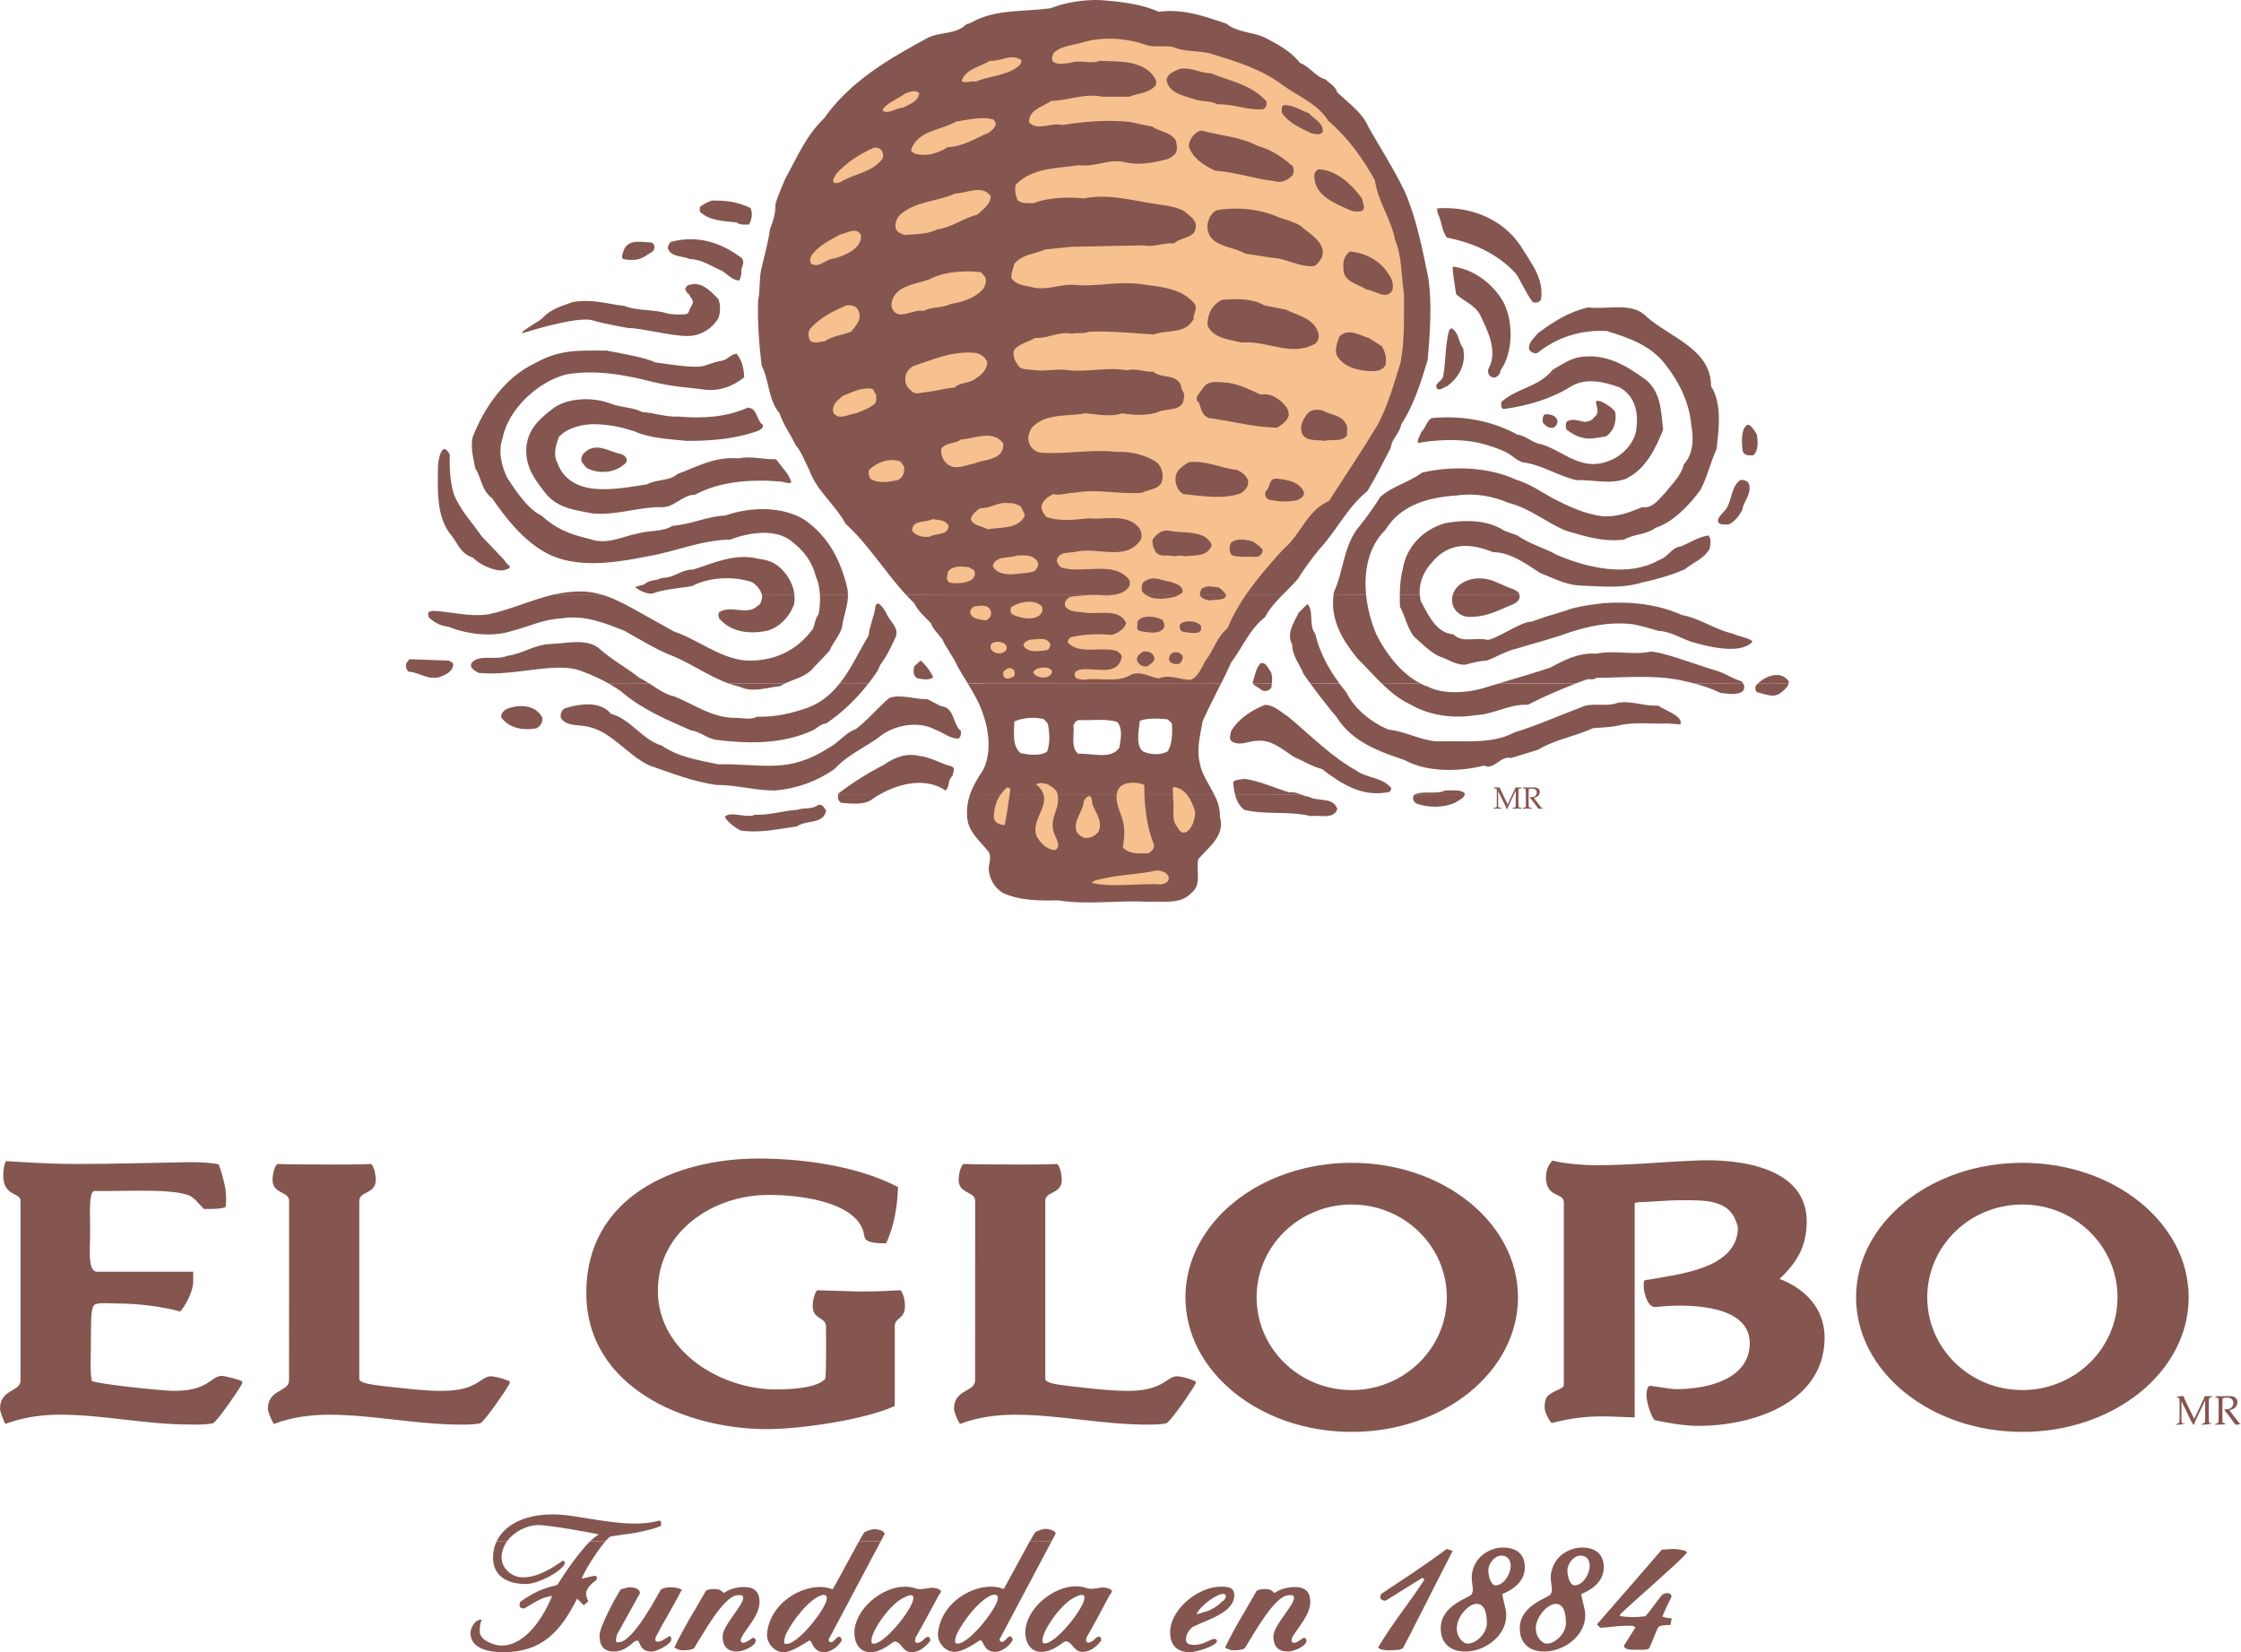 <?xml version="1.0" encoding="utf-8"?>
<!-- Generator: Adobe Illustrator 16.0.0, SVG Export Plug-In . SVG Version: 6.00 Build 0)  -->
<!DOCTYPE svg PUBLIC "-//W3C//DTD SVG 1.1//EN" "http://www.w3.org/Graphics/SVG/1.1/DTD/svg11.dtd">
<svg version="1.1" id="Layer_1" xmlns="http://www.w3.org/2000/svg" xmlns:xlink="http://www.w3.org/1999/xlink" x="0px" y="0px"
	 width="175.749px" height="129.578px" viewBox="9.848 31.366 175.749 129.578"
	 enable-background="new 9.848 31.366 175.749 129.578" xml:space="preserve">
<g>
	<path fill="#F6C08F" d="M87.715,86.033c0,0-5.816-9.428-9.847-13.298c-4.029-3.867-9.732-16.655-5.531-25.217
		c2.41-4.903,10.59-11.671,10.885-11.737c0.285-0.076,4.55-1.142,5.008-1.214c0.461-0.073,5.528-2.247,5.528-2.247l4.835,0.694
		l7.426,1.033l11.004,7.702l3.685,9.224l0.28,8.568l-1.491,4.387c0,0-7.89,10.434-7.772,10.531c0.116,0.104-5.875,8.121-5.875,8.121
		l-2.76,3.971h-6.913L87.715,86.033L87.715,86.033z"/>
	<path fill="#F6C08F" d="M89.955,91.907c0,0,12.323-0.104,12.616,0c0.283,0.097,2.068,4.147,2.068,4.147s-1.672,1.792-1.728,2.07
		c-0.06,0.271-0.177,3.279-0.177,3.279l-2.301,0.274l-8.572-0.446l-3.116-0.69l0.17-1.903l-1.72-1.38l-0.521-2.248l0.861-2.417
		L89.955,91.907L89.955,91.907z"/>
	<path fill="#84564F" d="M126.995,93.197v-0.076c0.079,0,0.158,0.004,0.238,0.004c0.072,0,0.148-0.004,0.219-0.004
		c0.062,0.156,0.128,0.295,0.188,0.413l0.443,0.912l0.398-0.839c0.11-0.225,0.184-0.388,0.219-0.485
		c0.087,0,0.158,0.004,0.218,0.004c0.049,0,0.136-0.004,0.25-0.004v0.076c-0.093,0-0.149,0.003-0.17,0.011
		c-0.021,0.007-0.031,0.014-0.041,0.028c-0.008,0.013-0.019,0.055-0.019,0.114c-0.004,0.014-0.004,0.125-0.01,0.33v0.544
		c0,0.107,0,0.215,0.006,0.316c0.004,0.073,0.015,0.115,0.021,0.129c0.01,0.013,0.021,0.023,0.041,0.038
		c0.021,0.003,0.077,0.007,0.17,0.007v0.076c-0.159-0.007-0.268-0.01-0.329-0.01c-0.06,0-0.174,0.003-0.356,0.01v-0.076
		c0.097,0,0.152-0.003,0.172-0.007c0.025-0.014,0.033-0.025,0.039-0.034c0.015-0.011,0.019-0.049,0.019-0.115
		c0-0.014,0-0.122,0.011-0.333v-0.859l-0.402,0.846c-0.065,0.138-0.122,0.235-0.149,0.322c-0.03,0.051-0.067,0.148-0.116,0.278
		h-0.05c-0.01-0.028-0.021-0.056-0.03-0.07l-0.07-0.173l-0.567-1.165v0.821c0,0.107,0.007,0.215,0.007,0.316
		c0,0.073,0.008,0.115,0.018,0.129c0.011,0.013,0.023,0.023,0.041,0.038c0.019,0.003,0.08,0.007,0.178,0.007v0.076l-0.287-0.01
		l-0.295,0.01v-0.076c0.093,0,0.146-0.003,0.166-0.007c0.027-0.014,0.034-0.025,0.042-0.034c0.015-0.011,0.017-0.049,0.024-0.115
		c0-0.014,0-0.122,0.002-0.333V93.68c0-0.101,0-0.205-0.002-0.309c0-0.077-0.012-0.122-0.012-0.122
		c-0.018-0.027-0.027-0.035-0.056-0.042C127.142,93.201,127.088,93.197,126.995,93.197L126.995,93.197z"/>
	<path fill="#84564F" d="M129.28,93.197v-0.076c0.027,0,0.076,0,0.135,0l0.229,0.007c0.047,0,0.119,0,0.205-0.003
		c0.125-0.004,0.194-0.011,0.213-0.011c0.147,0,0.264,0.014,0.328,0.048c0.073,0.018,0.123,0.066,0.16,0.125
		c0.038,0.055,0.057,0.125,0.057,0.198c0,0.058-0.016,0.127-0.057,0.194c-0.031,0.066-0.08,0.121-0.148,0.16
		c-0.065,0.041-0.153,0.08-0.264,0.101c0.021,0.027,0.064,0.09,0.139,0.187l0.298,0.389c0.079,0.107,0.129,0.166,0.149,0.18
		c0,0,0.008,0.014,0.018,0.014c0.018,0,0.042,0.003,0.076,0.003v0.076c-0.06-0.007-0.107-0.007-0.149-0.007
		c-0.052,0-0.106,0-0.17,0.007c-0.052-0.059-0.142-0.173-0.261-0.343c-0.064-0.097-0.123-0.177-0.176-0.239
		c-0.084-0.108-0.16-0.202-0.236-0.281l0.014-0.042c0.043,0,0.07,0,0.098,0c0.139,0,0.25-0.027,0.319-0.093
		c0.076-0.073,0.11-0.159,0.11-0.271c0-0.09-0.03-0.169-0.094-0.225c-0.062-0.058-0.164-0.086-0.287-0.086
		c-0.08,0-0.163,0.014-0.24,0.035c-0.003,0.045-0.003,0.083-0.01,0.118c0,0.014,0,0.128-0.008,0.346v0.517
		c0,0.107,0,0.215,0.008,0.316c0,0.073,0.007,0.115,0.014,0.129c0.014,0.013,0.027,0.023,0.046,0.038
		c0.022,0.003,0.079,0.007,0.166,0.007v0.076c-0.104-0.007-0.212-0.01-0.299-0.01c-0.076,0-0.208,0.003-0.381,0.01v-0.076
		c0.086,0,0.146-0.003,0.167-0.007c0.017-0.014,0.037-0.025,0.037-0.034c0.015-0.011,0.018-0.049,0.021-0.115
		c0-0.014,0.005-0.122,0.005-0.333V93.68c0-0.101,0-0.205-0.005-0.309c-0.004-0.077-0.007-0.122-0.015-0.132
		c-0.008-0.017-0.027-0.024-0.044-0.031C129.426,93.201,129.37,93.197,129.28,93.197L129.28,93.197z"/>
	<path fill="#84564F" d="M75.589,93.659c-0.062,0.243-0.023,0.531,0.243,0.672c0.819,0.06,1.807,0.202,2.463-0.312
		c0.176-0.136,0.371-0.249,0.571-0.368L75.589,93.659L75.589,93.659z M88.329,93.659c-0.396,0.559-0.517,1.169-0.545,1.783
		c0.06,0.516,0.513,0.606,0.863,0.635c0.153-0.794,0.271-1.603,0.388-2.424l2.644,0.007c0.339,1.058-0.992,2.122-0.539,3.28
		c0.32,0.572,0.798,1.071,1.471,1.093c0.51-0.36,0-0.947-0.107-1.359c-0.412-1.144,0.544-1.906,0.277-3.013h4.644
		c-0.086,0.565,0.191,1.207,0.364,1.707c0.303,0.77,0.274,1.607,0.11,2.443c0.486,0.562,1.238,0.485,1.957,0.485
		c0.271-0.101,0.562-0.374,0.488-0.7c-0.472-1.12-0.697-2.58-0.75-3.938l2.245,0.003c0.011,0.142,0.027,0.278-0.007,0.343
		c0.166,0.676-0.16,1.543,0.27,2.107c0.174,0.262,0.265,0.538,0.594,0.562c0.628-0.08,0.965-1.282,0.859-1.744
		c-0.156-0.427-0.336-0.909-0.647-1.273l2.153,0.003c0.277,0.534,0.481,1.1,0.457,1.765c0.432,1.432-0.812,2.33-1.686,3.308
		c-0.232,0.86,0.316,1.971-0.537,2.65c-0.859,0.967-2.262,0.635-3.499,0.706c-2.349-0.121-4.703,0.261-6.964-0.11
		c-1.555,0.039-3.077,0.012-4.359-0.596c-0.673-0.435-1.023-1.105-1.087-1.842c0-0.439,0.24-0.943,0-1.354
		c-0.606-0.779-1.432-1.445-1.643-2.389c-0.129-0.794-0.035-1.498,0.184-2.146L88.329,93.659L88.329,93.659z M106.699,93.659
		c0.118,0.475,0.329,0.909,0.731,1.217c1.615,0.41,3.555,0.08,5.178,0.49c0.729-0.09,1.824,0.281,2.119-0.538
		c-0.285-0.978-1.521-0.573-2.233-0.978c-0.229-0.025-0.44-0.104-0.654-0.184L106.699,93.659L106.699,93.659z M120.862,93.659
		c-0.027,0-0.061,0.018-0.084,0.031c-0.219,0.194-0.104,0.555,0.16,0.701c0.938,0.329,2.08,0.34,2.996-0.06
		c0.213-0.138,0.773-0.382,0.787-0.676L120.862,93.659L120.862,93.659z M100.558,99.634c-1.502,0.34-3.129,0.322-4.787,0.77
		c-0.09,0.068-0.26,0.068-0.27,0.22c1.736,0.364,3.593-0.011,5.445,0.11c0.277-0.086,0.642-0.201,0.548-0.598
		C101.372,99.771,100.883,99.623,100.558,99.634L100.558,99.634z M73.984,94.504c-0.416,0.364-1.089,0.177-1.579,0.371
		c-1.158,0.062-2.163,0.444-3.377,0.382c-0.461,0.326-1.921-0.302-2.317,0.149c-0.031,0.215,0.697,0.84,1.234,1.1
		c1.529,0.215,2.962-0.129,4.408-0.33c0.704-0.529,2.06-0.128,2.286-1.238C74.484,94.72,74.345,94.391,73.984,94.504L73.984,94.504z
		 M95.344,93.801c-0.242-0.038-0.389,0.226-0.503,0.375c-0.034,0.839-0.797,1.446-0.595,2.331c0.1,0.292,0.429,0.506,0.71,0.586
		c0.406,0,0.76-0.152,1.034-0.485c0.354-0.75-0.149-1.436-0.43-2.053C95.459,94.313,95.535,93.995,95.344,93.801L95.344,93.801z"/>
	<path fill="#84564F" d="M57.586,84.965c0.313,0.188,0.625,0.385,0.931,0.594c1.661,1.436,3.589,2.235,5.503,3.085
		c0.752,0.087,1.307,0.683,2.074,0.753c2.889,0.36,5.306,0.246,7.508-0.753c0.337-0.184,0.631-0.509,1.038-0.538
		c1.262-0.849,2.383-1.938,3.319-3.142h-2.261c-0.635,0.808-1.411,1.487-2.47,1.894c-1.324,0.461-2.538,0.756-4.043,0.721
		c-0.451,0.298-1.301,0.038-1.839,0.087c-1.73-0.066-3.083-1.058-4.577-1.668c-0.746-0.16-1.37-0.621-2.008-1.037L57.586,84.965
		L57.586,84.965z M66.979,84.965c0.294,0.108,0.595,0.198,0.904,0.267c0.985,0.482,2.14,0.042,3.163-0.055
		c0.119-0.08,0.244-0.153,0.369-0.212H66.979L66.979,84.965z M105.61,84.965c-0.493,0.995-1.006,1.973-1.45,2.979
		c-0.17,1.047-0.499,2.154-0.222,3.252c0.155,0.901,0.713,1.647,1.123,2.456l-2.153,0.007c-0.243-0.288-0.562-0.507-1.023-0.58
		c-0.093,0.094-0.062,0.351-0.044,0.576l-2.244,0.003c-0.008-0.246-0.011-0.486-0.008-0.721c-0.291-0.201-1.421-0.346-1.91,0.149
		c-0.146,0.177-0.226,0.368-0.254,0.569l-4.644,0.003c-0.018-0.059-0.039-0.122-0.055-0.184c-0.156-0.295-0.472-0.44-0.712-0.596
		c-0.283-0.052-0.457-0.198-0.926,0c0.33,0.256,0.514,0.52,0.591,0.773l-2.644,0.007c0.011-0.086,0.025-0.166,0.035-0.246
		c0.069-0.191-0.083-0.337-0.271-0.267c-0.191,0.167-0.343,0.343-0.471,0.513h-2.4c0.225-0.652,0.572-1.241,0.964-1.81
		c0.694-1.23,0.559-2.996,0.107-4.289c-0.267-0.929-0.746-1.758-1.255-2.584L105.61,84.965L105.61,84.965z M108.11,84.965
		c0.148,0.246,0.443,0.298,0.625,0.486c0.248,0.188,0.642,0.128,0.816-0.166c0.012-0.104,0.035-0.208,0.042-0.312L108.11,84.965
		L108.11,84.965z M112.608,84.965c0.656,0.909,1.35,1.79,2.07,2.652c1.231,1.963,3.36,2.695,5.334,3.364
		c1.729,0.957,4.279,0.925,6.215,0.43c0.863,0.367,1.252-0.801,2.115-0.593l2.127-0.652c1.331-0.808,2.896-1.04,4.301-1.686
		c0.668-0.066,1.373-0.066,2.021-0.215c1.166-0.301,2.535-0.111,3.812-0.16l1.026,0.069c0.269-0.665-1.353-1.147-1.737-1.473
		c-1.115,0.083-2.002-0.406-3.162-0.219c-0.881,0.364-2.103-0.076-2.931,0.375c-1.729,0.652-3.409,1.408-5.182,1.949
		c-1.759,0.96-4.027,0.634-6.156,0.704c-1.304-0.128-2.396-0.78-3.707-0.922c-1.294-0.517-2.694-1.616-3.319-2.923
		c-0.188-0.229-0.375-0.458-0.547-0.69L112.608,84.965L112.608,84.965z M118.213,84.965c0.673,0.667,1.388,1.252,2.29,1.678
		c1.471,0.839,3.312,1.106,5.121,0.804c1.423-0.062,2.546-0.874,4.037-0.804c1.222-0.634,2.49-1.172,3.783-1.678h-6.045
		c-0.412,0.122-0.821,0.25-1.237,0.375c-1.267,0.375-3.101,0.496-4.302-0.107c-0.211-0.073-0.418-0.159-0.619-0.267L118.213,84.965
		L118.213,84.965z M142.719,84.965c0.729,0.194,1.423,0.434,2.07,0.75c0.549,0.034,1.299,0.225,1.749-0.156
		c0.131-0.181,0.128-0.41,0.023-0.597L142.719,84.965L142.719,84.965z M147.707,84.965c-0.065,0.073-0.122,0.143-0.188,0.212
		c0,0.177-0.041,0.391,0.164,0.489c0.57,0.122,1.25,0.475,1.799,0.049c0.262-0.194,0.562-0.43,0.639-0.753L147.707,84.965
		L147.707,84.965z M78.867,93.659C80.4,92.788,82.47,92.317,84,93.361c0.365-0.319,0.146-0.846,0.552-1.134
		c-0.007-0.26,0.312-0.594-0.111-0.767c-0.854-0.218-1.589-0.711-2.507-0.812c-1.055-0.253-1.98,0.15-2.775,0.705
		c-1.228,0.625-2.413,1.376-3.544,2.23c-0.007,0.02-0.01,0.044-0.024,0.072L78.867,93.659L78.867,93.659z M111.84,93.659
		c-0.28-0.101-0.565-0.205-0.875-0.143c-1.183-0.361-2.274-0.888-3.534-1.072c-0.287,0.087-0.654,0.008-0.873,0.26
		c0.03,0.33,0.065,0.652,0.143,0.954L111.84,93.659L111.84,93.659z M124.724,93.659c0-0.027,0-0.052-0.007-0.074
		c-0.303-0.335-1.112-0.21-1.548-0.224c-0.662,0.339-1.622,0-2.307,0.291L124.724,93.659L124.724,93.659z M94.529,87.836
		c-0.284,0-0.417,0.198-0.5,0.43c0.098,0.756-0.242,1.741,0.389,2.222c1.038-0.079,2.562,0.493,3.212-0.481
		c0.104-0.61,0.299-1.505-0.166-2.016C96.572,87.702,95.5,87.888,94.529,87.836L94.529,87.836z M101.383,87.778
		c-0.715-0.07-1.567-0.111-2.141,0.121c-0.069,0.648-0.382,1.998,0.292,2.424c0.52,0.236,1.4,0.288,1.906-0.048
		c0.369-0.624,0.345-1.467,0.318-2.167C101.64,87.992,101.528,87.836,101.383,87.778L101.383,87.778z M91.738,87.778
		c-0.68-0.198-1.651-0.139-2.344,0.166c-0.008,0.835-0.194,1.921,0.496,2.49c0.621,0.125,1.513,0.253,2.07-0.111
		c0.254-0.631,0.208-1.543,0.055-2.216L91.738,87.778L91.738,87.778z M49.579,86.97c-0.226,0.131-0.461,0.364-0.426,0.648
		c0.592,0.854,1.713,1.068,2.777,0.864c0.295-0.166,0.52-0.478,0.434-0.864C51.819,86.588,50.484,86.609,49.579,86.97L49.579,86.97z
		 M109.063,86.644c-1.006,0.399-2.057,1.044-2.666,2.06c-0.041,0.271-0.211,0.59,0.049,0.808c0.638,0.396,1.353-0.038,2.021-0.052
		c1.146-0.076,1.942,0.676,2.826,1.252c0.761,0.326,1.447,0.773,2.237,0.971c1.521,1.162,3.148,2.244,5.289,1.793
		c0.098-0.073,0.098-0.181,0.156-0.278c-0.699-0.898-1.918-0.78-2.775-1.407c-1.928-1.075-3.585-2.767-5.342-4.23
		C110.288,87.212,109.782,86.661,109.063,86.644L109.063,86.644z M82.589,86.2c-1.021,0.028-2.057-0.412-2.99-0.104
		c-0.9,0.763-1.692,1.741-2.622,2.445c-0.846,0.299-1.332,1.054-2.115,1.467c-3.202,2.053-5.058,1.262-8.719,1.293
		c-1.534-0.319-3.111-0.572-4.405-1.463c-1.529-0.455-2.438-2.088-3.984-2.494c-0.833-1.047-2.528-0.77-3.596-0.426
		c-0.268,0.125-0.381,0.426-0.327,0.75c0.385,0.617,1.176,0.534,1.814,0.638c2.06,0.239,3.329,2.271,5.161,3.107
		c1.717,0.585,3.392,1.259,5.227,1.515c1.606-0.006,3.024,0.448,4.626,0.434c1.724-0.164,3.253-0.718,4.634-1.679
		c1.12-1.23,2.539-1.723,3.755-2.708c1.106-0.766,2.906-1.078,4.141-0.384c0.618,0.208,1.11,0.687,1.796,0.704
		c0.236-0.129,0.236-0.364,0.226-0.59c-0.698-0.589-0.479-1.875-1.585-1.959L82.589,86.2L82.589,86.2z"/>
	<path fill="#84564F" d="M53.311,77.986c-1.767,0.402-3.372,1.184-5.147,1.557c-1.495,0.235-3.034-0.229-4.394-0.271l-0.302,0.087
		c0,0-0.069,0.127-0.034,0.297c0.031,0.171,0.264,0.316,0.264,0.316c0.391,0.322,0.815,0.489,1.311,0.548
		c1.47,0.585,3.416,0.843,5.008,0.326c1.269-0.326,2.434-0.905,3.814-0.978c1.87-0.301,3.461,0.364,5.012,0.978
		c1.131,0.645,2.254,1.328,3.437,1.842c1.637,0.6,3.065,1.689,4.7,2.278h4.436c0.77-0.375,1.633-0.502,2.243-1.248l1.246-1.307
		c0.253-0.659,0.812-1.2,0.988-1.89c0.099-0.857,0.473-1.654,0.457-2.537l-2.201,0.002c0.031,0.522-0.014,1.065-0.104,1.557
		c-0.262,0.326-0.291,0.759-0.44,1.133c-1.289,1.772-3.163,2.619-5.354,2.483c-2.018-0.204-3.69-1.65-5.539-2.261
		c-1.079-0.597-2.133-1.186-3.214-1.796c-0.807-0.441-1.622-0.864-2.507-1.116H53.311L53.311,77.986z M69.59,77.986
		c0.014,0.048,0.025,0.098,0.034,0.149c-0.042,0.287-0.086,0.627-0.375,0.762c-0.87,0.791-2.049-0.131-2.999,0.485
		c-0.091,0.136-0.07,0.34,0,0.486c0.925,1.089,2.354,1.241,3.704,0.978c0.985-0.214,1.876-1.179,2.174-2.118
		c0.039-0.261,0.042-0.508,0.017-0.743L69.59,77.986L69.59,77.986z M97.349,77.986c-0.244,0.049-0.505,0.067-0.756,0.089
		c-0.877-0.117-1.918-0.01-2.834,0.104c-0.229,0.145-0.489,0.392-0.377,0.717c0.367,0.555,1.092,0.416,1.678,0.534
		c1.106,0.111,2.591-0.35,3.108,0.812c-0.16,0.499-0.692,0.791-1.146,0.919c-1.041-0.107-2.183-0.052-3.16,0.17
		c-0.173,0.073-0.295,0.243-0.267,0.437c0.909,0.957,2.601,0.294,3.815,0.642c0.156,0.138,0.518,0.288,0.378,0.61
		c-0.378,1.415-2.153,0.662-3.26,0.86c-0.215,0.076-0.468,0.184-0.392,0.482c0.059,0.287,0.424,0.26,0.652,0.326
		c1.308-0.225,2.711,0.288,3.815-0.437c0.787-0.239,1.436,0.212,2.119,0.326c0.877-0.364,1.627,0.111,2.51,0.111
		c0.648-0.285,0.857-1.033,1.203-1.571c0.625-0.811,0.83-1.771,1.683-2.486c0.376-0.926,0.878-1.801,1.458-2.644l2.888-0.001
		c-0.549,0.558-1.073,1.126-1.399,1.771c-1.226,0.964-1.782,2.39-2.668,3.579c-0.246,0.552-0.506,1.1-0.787,1.64l-19.864-0.01
		c-0.275-0.444-0.559-0.895-0.812-1.353c-0.32-0.734-0.861-1.39-1.197-2.122c-0.294-0.406-0.725-0.77-0.881-1.248
		c-0.478-0.496-1.04-0.975-1.304-1.561c-0.234-0.226-0.458-0.458-0.676-0.693L97.349,77.986L97.349,77.986z M99.661,77.986
		c0.656,0.491,1.663,0.366,2.426,0.149c0.078-0.048,0.189-0.092,0.288-0.149H99.661L99.661,77.986z M103.95,77.986
		c0.003,0.046,0.018,0.099,0.051,0.149c0.197,0.218,0.475,0.287,0.752,0.322c0.402-0.104,1.211,0.044,1.249-0.44
		c-0.006-0.012-0.013-0.022-0.021-0.034L103.95,77.986L103.95,77.986z M114.433,77.986c-0.281,1.993,0.727,3.618,1.877,5.034
		c0.685,0.667,1.279,1.342,1.903,1.956l3.028-0.01c-1.526-0.78-2.736-2.396-3.458-3.856c-0.396-0.924-0.694-2.013-0.802-3.122
		L114.433,77.986L114.433,77.986z M119.628,77.986c-0.005,0.324,0.001,0.648,0.012,0.959c0.416,0.767,0.555,1.623,1.078,2.327
		c0.665,0.583,1.27,1.229,2.018,1.575c0.678,0.208,1.238,0.679,2.016,0.651c0.562-0.146,1.094-0.294,1.693-0.322
		c0.793-0.285,1.47-0.743,2.289-0.926c1.554-0.481,2.809-0.776,4.145-1.269c1.602-0.527,3.189-0.86,4.977-0.663
		c0.504,0.069,1.576,0.382,2.057,0.527c0.972,0.046,1.73,0.573,2.596,0.861c1.115,0.326,3.801,1.058,4.77-0.004
		c-0.043-0.263-1.336-0.493-1.555-0.648c-1.4-0.309-2.561-1.2-3.972-1.453c-1.854-0.835-3.957-1.082-6.147-0.932
		c-0.203,0.048-1.942,0.173-2.99,0.596c-1.775,0.562-0.795,0.198-2.652,0.856c-0.75-0.056-2.762,1.387-3.461,1.429
		c-0.859-0.235-2.014,0.281-2.672-0.44c-1.376-0.076-2-1.605-2.561-2.601c-0.041-0.173-0.067-0.346-0.078-0.518L119.628,77.986
		L119.628,77.986z M129.008,77.986c0.013,0.045,0.019,0.091,0.019,0.142c0,0.485-0.516,0.624-0.955,0.815
		c-1.106,0.474-1.776,0.804-2.99,0.804c-0.734,0-1.359-0.586-1.359-1.325c0-0.155,0.023-0.301,0.066-0.438L129.008,77.986
		L129.008,77.986z M60.76,84.965c-0.257-0.159-0.507-0.312-0.767-0.437c-0.999-0.798-2.094-1.367-3.059-2.223
		c-1.006-0.96-2.747-0.451-4.034-0.426c-1.183,0.076-2.108,0.78-3.257,0.915c-0.739,0.351-1.779-0.027-2.518,0.323
		c-0.184,0.094-0.396,0.285-0.326,0.538c0.128,0.253,0.392,0.393,0.6,0.485c2.795,0.295,6.253-0.981,8.171-0.092
		c0.693,0.252,1.363,0.554,2.014,0.928L60.76,84.965L60.76,84.965z M77.958,84.965c0.25-0.316,0.489-0.645,0.711-0.981l0.221-0.486
		c0.482-0.641,0.823-1.345,1.146-2.059c0.447-0.826-0.489-1.367-0.708-2.057c-0.171-0.218-0.622-1.051-0.816-0.485
		c-0.103,0.815-0.461,1.512-0.548,2.327c-0.735,1.194-1.353,2.598-2.268,3.752L77.958,84.965L77.958,84.965z M109.595,84.965
		c0.039-0.312,0.031-0.662-0.09-0.918c-0.215-0.25-0.359-0.795-0.814-0.652c-0.36,0.395-0.431,0.999-0.609,1.508
		c0.006,0.03,0.025,0.048,0.029,0.072L109.595,84.965L109.595,84.965z M114.888,84.965c-0.885-1.189-1.562-2.479-1.9-3.911
		c-0.529-0.631-0.068-1.695-0.598-2.327l-0.707,0.704c-0.347,0.764-0.978,1.602-0.494,2.493c0,0.888,0.582,1.515,0.873,2.278
		c0.178,0.26,0.356,0.513,0.549,0.763H114.888L114.888,84.965z M133.444,84.965c0.24-0.09,0.482-0.184,0.732-0.277
		c0.254-0.135,0.654,0.059,0.863-0.159c2.215-0.018,4.675-0.257,6.755,0.218c0.312,0.07,0.622,0.139,0.923,0.219h3.844
		c-0.037-0.062-0.076-0.117-0.136-0.17c-0.714-0.198-1.336-0.672-2.069-0.86c-1.687-0.503-4.051-1.438-5.062-1.463
		c-1.388,0.295-2.86-0.142-4.255,0.159c-1.384-0.093-2.486,0.486-3.594,1.086c-1.334,0.447-2.694,0.839-4.047,1.245L133.444,84.965
		L133.444,84.965z M150.12,84.965c0.004-0.055,0.011-0.108,0.004-0.17c-0.602-0.86-1.759-0.458-2.417,0.177L150.12,84.965
		L150.12,84.965z M88.887,83.784c-0.139,0.089-0.465,0.229-0.35,0.488c-0.003,0.25,0.25,0.389,0.499,0.281
		c0.24-0.06,0.518-0.157,0.334-0.631C89.244,83.811,89.084,83.717,88.887,83.784L88.887,83.784z M92.15,83.784
		c-0.451-0.132-1.092-0.077-1.28,0.319c0.188,0.339,0.618,0.443,1.023,0.384c0.243-0.08,0.472-0.218,0.455-0.513L92.15,83.784
		L92.15,83.784z M82.048,83.176l-0.496,0.437c-0.076,0.323-0.136,0.781,0.274,0.964c0.371,0.046,0.905,0.181,1.204-0.103
		C82.807,83.984,82.454,83.526,82.048,83.176L82.048,83.176z M41.958,83.065l-0.218,0.271c-0.111,0.236-0.052,0.544,0.163,0.712
		c0.847,0.038,1.444,0.662,2.4,0.426c0.43-0.153,1.054-0.42,1.086-0.975c0.014-0.204-0.208-0.215-0.326-0.322L41.958,83.065
		L41.958,83.065z M101.929,82.521c-0.27,0.07-0.466,0.337-0.375,0.656c0.127,0.256,0.457,0.288,0.752,0.263
		c0.184-0.131,0.344-0.36,0.28-0.645C102.419,82.58,102.196,82.483,101.929,82.521L101.929,82.521z M99.481,82.472
		c-0.239,0.177-0.575,0.385-0.438,0.75c0.145,0.315,0.458,0.46,0.812,0.391c0.189-0.194,0.668-0.368,0.488-0.766
		C100.196,82.5,99.851,82.434,99.481,82.472L99.481,82.472z M87.624,81.834c-0.111,0.136-0.121,0.264-0.062,0.44
		c0.167,0.26,0.475,0.385,0.828,0.316c0.268-0.08,0.486-0.236,0.389-0.572C88.571,81.678,87.985,81.595,87.624,81.834L87.624,81.834
		z M90.617,81.539c-0.184,0.077-0.507,0.171-0.507,0.451c0.33,0.608,1.2,0.444,1.801,0.375c0.208-0.045,0.294-0.271,0.318-0.444
		C92.014,81.29,91.217,81.501,90.617,81.539L90.617,81.539z M102.419,80.301c-0.113,0.202-0.052,0.514,0.167,0.597
		c0.347,0.08,0.968,0.174,1.297,0.048c0.201-0.101,0.156-0.315,0.156-0.499C103.713,80.034,102.776,79.986,102.419,80.301
		L102.419,80.301z M99.045,80.139c0.049,0.232-0.139,0.569,0.153,0.707c0.582,0.09,1.525,0.336,1.91-0.214
		c0.127-0.223,0.014-0.468-0.104-0.659C100.487,79.712,99.412,79.518,99.045,80.139L99.045,80.139z M86.206,78.943
		c-0.132,0.1-0.337,0.312-0.25,0.568c0.222,0.447,0.77,0.43,1.217,0.517c0.246-0.131,0.479-0.374,0.384-0.714
		C87.372,78.703,86.656,78.873,86.206,78.943L86.206,78.943z M89.165,78.966c-0.104,0.159-0.104,0.447,0.062,0.576
		c0.61,0.302,1.571,0.527,2.186,0.059c0.152-0.188,0.267-0.455,0.128-0.7C90.96,78.335,89.788,78.561,89.165,78.966L89.165,78.966z"
		/>
	<path fill="#84564F" d="M56.987,77.986c-0.465-0.132-0.951-0.217-1.464-0.233c-0.777-0.016-1.508,0.081-2.212,0.238L56.987,77.986
		L56.987,77.986z M72.146,77.986c-0.062-0.567-0.294-1.066-0.61-1.536c-0.707-0.899-1.227-1.135-2.285-1.276
		c-1.796-0.44-3.517,0.384-5.012,0.853c-1.064,0.018-1.432,0.663-2.5,0.663c-0.447,0.257-0.801,0.101-1.301,0.448
		c0.014,0.118-0.839,0.205-0.749,0.295c0.306,0.256,0.896,0.55,1.339,0.481c0.96-0.364,2.07-0.389,3.101-0.589
		c1.307-0.687,3.187-0.788,4.633-0.326c0.389,0.202,0.709,0.569,0.83,0.988L72.146,77.986L72.146,77.986z M76.348,77.986
		c-0.004-0.201-0.028-0.405-0.078-0.614c-0.493-1.974-1.37-3.842-3.264-5.198c-1.766-1.137-4.317-1.068-6.267-0.377
		c-1.457,0.059-2.702,0.708-4.145,0.808c-0.78,0.492-1.827,0.339-2.711,0.6c-1.225,0.225-2.442,0.926-3.764,0.437
		c-1.668-0.385-2.677-0.815-3.797-1.833c-1.069-0.497-2.015-1.942-2.678-2.938c-0.455-0.911-0.753-2.101-0.381-3.142
		c0.482-2.389,2.869-4.438,4.953-4.99c2.355-0.423,4.766,0.052,6.919,0.603c1.692,0.396,2.677,0.396,4.033,0.593
		c1.189,0.104,2.178-0.288,3.045-0.978c-0.035-0.697-0.164-1.328-0.597-1.844c-0.45,0.013-0.71,0.474-1.151,0.543
		c-1.88,0.344-0.707,0.794-5.243,0.132c-0.667-0.357-2.491-0.676-3.792-0.923c-2.226-0.013-3.71-0.09-5.562,0.954
		c-2.411,1.106-4.069,3.526-4.957,5.85c-0.18,0.842,0.073,1.654,0.215,2.438c0.492,0.762,0.479,1.719,1.312,2.33
		c1.376,2.004,3.208,4.24,5.614,4.827c2.127,0.551,4.53,0.145,6.583-0.267c2.202-0.361,4.165-1.28,6.496-1.312
		c1.359-0.54,3.596-0.925,4.838,0.173c0.954,0.712,1.599,1.647,1.855,2.701c0.193,0.419,0.292,0.912,0.322,1.421L76.348,77.986
		L76.348,77.986z M80.876,77.986c-1.683-1.826-2.893-3.883-4.717-5.545c-0.78-1.459-2.286-2.615-2.824-4.168
		c-0.357-0.683-0.589-1.4-1.092-2.01c-0.398-0.833-0.971-1.605-1.259-2.484c-0.905-1.057-0.791-2.555-1.408-3.745
		c-0.184-1.592-0.339-3.34-0.273-5.091c0.19-0.953,0.048-1.855,0.322-2.777c0.208-0.922,0.479-1.837,0.606-2.809
		c0.233-0.624,0.448-1.238,0.427-1.948c0.181-0.705,0.506-1.345,0.763-2.008c0.917-1.637,1.599-3.359,3.063-4.765
		c2.063-2.93,5.18-4.712,8.105-6.292c0.957-0.507,2.237-0.24,3.044-1.085c0.372-0.046,0.66-0.306,0.996-0.423
		c1.688-0.721,3.725-0.565,5.604-0.822c1.187-0.461,2.549-0.677,3.864-0.645c1.609,0.125,3.218,0.295,4.626,0.919
		c1.94-0.256,3.62,0.371,5.285,0.925c0.862,0.698,2.024,0.659,2.998,1.076c0.982,0.533,2.029,1.03,2.786,2.011
		c0.745,0.257,1.241,1.099,2.013,1.296c0.332,0.327,0.801,0.556,0.922,1.031c0.901,0.829,2.004,1.616,2.448,2.712
		c0.947,1.674,2,3.304,2.837,5.042c0.926,2.128,1.369,4.456,1.848,6.772c0.31,2.087,0.127,4.355-0.045,6.446
		c-0.543,1.755-1.058,3.496-2.073,5.039c-0.104,0.687-0.759,1.151-0.824,1.844c-0.604,1.134-1.155,2.306-1.849,3.416
		c-1.612,1.314-2.391,3.089-3.76,4.553c-0.615,0.752-1.177,1.526-1.688,2.331c-0.354,0.412-0.763,0.807-1.156,1.207h-2.888
		c0.85-1.229,1.865-2.391,2.902-3.538c1.388-1.137,1.849-3.037,3.592-3.793c1.273-1.986,2.609-3.959,3.812-5.961
		c0.829-1.54,1.272-3.221,1.801-4.875c0.336-1.706,0.258-3.582,0.271-5.42c-0.229-1.415-0.147-2.944-0.704-4.23
		c-0.302-1.651-1.35-2.989-1.574-4.664c-0.923-1.664-2.104-3.343-3.648-4.653c-0.904-1.425-2.396-1.928-3.596-2.822
		c-1.623-1.218-3.502-1.807-5.396-2.383c-0.985-0.372-2.212-0.149-3.163-0.596c-0.677-0.139-1.483,0.048-2.122-0.156
		c-1.415-0.51-3.222-0.677-4.734-0.278c-0.839,0.288-1.813,0.257-2.511,0.87c-0.117,0.188-0.225,0.437-0.111,0.646
		c0.277,0.381,0.943,0.194,1.366,0.166c0.746-0.298,1.593,0.139,2.338-0.166c1.436,0.069,2.925-0.045,3.978,0.918
		c0.246,0.305,0.593,0.617,0.382,1.034c-0.556,0.614-1.374,0.579-2.069,0.867h-2.064c-1.45-0.299-2.667,0.298-4.04,0.326
		c-0.621,0.448-1.779,0.676-1.738,1.682c0.735,0.718,1.669-0.021,2.619,0.208c1.599-0.254,3.302-0.41,5.005-0.268
		c0.691,0.07,1.335,0.292,2.02,0.378c0.588,0.444,1.414,0.399,1.854,1.089c0.087,0.264,0.156,0.635,0.046,0.919
		c-0.126,0.264-0.405,0.416-0.646,0.544c-1.036,0.267-2.209,0.524-3.322,0.267c-1.321-0.333-2.331,0.395-3.659,0.222
		c-1.749,0.256-3.649,0.194-4.957,1.515c-0.118,0.396-0.004,0.833,0.115,1.187c0.271,0.347,0.808,0.26,1.251,0.281
		c1.184-0.447,2.622-0.506,3.971-0.378c2.096-0.413,3.993,0.235,5.941,0.486c0.681,0.092,1.377,0.194,1.966,0.541
		c0.289,0.267,0.871,0.61,0.871,1.088c0.06,1.054-1.142,0.874-1.69,1.405c-0.848-0.056-1.582,0.326-2.395,0.163l-5.671,0.111
		L91.8,50.935c-0.804,0.375-1.771,0.34-2.406,1.13c-0.066,0.378-0.302,0.759-0.215,1.134c0.371,0.506,0.925,0.548,1.474,0.655
		c1.147,0.36,2.182-0.184,3.322-0.156c1.845,0.191,3.417-0.288,5.224-0.062c1.584,0.218,3.28,0.288,4.358,1.574
		c0.215,0.437-0.146,0.764-0.104,1.19c-0.656,1.206-2.07,0.797-3.106,1.196c-1.631-0.09-3.341-0.288-5.117-0.215
		c-0.44,0.215-0.846,0.024-1.314,0.159c-1.034-0.215-1.849,0.386-2.886,0.33c-0.541,0.312-1.203,0.437-1.636,0.916
		c-0.194,0.517,0.106,0.981,0.382,1.356c0.354,0.267,0.849,0.18,1.254,0.267c0.93,0.087,1.853-0.159,2.667,0
		c1.575,0.139,3.048-0.277,4.531,0c0.711-0.19,1.346,0.153,2.07,0.108c0.637,0.597,1.82,0.083,2.182,1.141
		c0,0.322,0.34,0.555,0.219,0.87c-0.049,1.211-1.426,0.794-2.133,1.193c-0.86,0.256-1.814,0.205-2.728,0.059
		c-0.892,0.316-1.956,0.076-2.882,0c-1.446,0.274-3.118-0.034-4.193,1.134c-0.219,0.357-0.398,0.874-0.163,1.297
		c0.135,0.35,0.507,0.606,0.871,0.659c2.026,0.142,3.951-0.291,5.881-0.066c1.213-0.044,2.278,0.219,3.213,0.812
		c0.381,0.36,0.517,0.884,0.439,1.362c-0.145,0.805-1.033,0.729-1.585,1.031c-1.748,0.156-3.521-0.333-5.283,0
		c-0.582-0.011-1.116,0.253-1.683,0.106c-0.401,0.198-0.904,0.524-0.925,1.027c0.011,0.294,0.184,0.527,0.378,0.766
		c0.957,0.364,2.247,0.229,3.263,0.108c1.332,0.128,2.955-0.386,3.923,0.648c0.258,0.274,0.352,0.679,0.223,1.022
		c-1.121,1.696-3.182,0.615-4.959,0.922c-0.569,0.181-1.453-0.065-1.63,0.704c0.027,0.219,0.146,0.392,0.322,0.545
		c1.7,0.582,4.18-0.607,5.395,1.03c-0.021,0.159,0.045,0.361-0.055,0.485c-0.252,0.381-0.628,0.538-1.039,0.616L80.876,77.986
		L80.876,77.986z M102.375,77.986c0.146-0.083,0.265-0.196,0.211-0.396c-0.177-0.389-0.61-0.454-0.927-0.593
		c-0.725-0.087-1.312-0.496-1.952-0.087c-0.392,0.139-0.336,0.551-0.287,0.843c0.073,0.089,0.154,0.165,0.241,0.23L102.375,77.986
		L102.375,77.986z M105.981,77.986c-0.115-0.188-0.395-0.455-0.565-0.555c-0.489-0.032-0.979-0.215-1.367,0.159
		c-0.034,0.117-0.104,0.255-0.099,0.389L105.981,77.986L105.981,77.986z M116.981,77.986c-0.176-1.84,0.18-3.741,1.506-5.049
		c1.228-2.012,3.43-2.566,5.611-2.715c1.452-0.208,2.86,0.069,4.084,0.594c1.621,0.395,2.938,1.535,4.469,2.17
		c1.441,0.413,2.867,0.912,4.57,0.7c0.764-0.443,1.728-0.374,2.455-0.918c1.4-0.458,2.641-1.766,3.534-2.986
		c0.537-1.016,0.772-2.146,1.259-3.193c0.178-1.571,0.443-3.582-0.434-4.931c0.018-2.898-3.208-3.835-5.02-5.419
		c-1.141-1.235-3.041-0.576-4.623-0.76c-1.467,0.327-2.707,1.107-3.926,2.012c-0.294,0.385-0.759,0.711-0.703,1.249
		c0.106,0.232,0.366,0.388,0.647,0.312c1.544-1.231,3.423-1.838,5.452-1.724c1.74,0.544,3.562,1.134,4.736,2.816
		c1.047,1.376,1.752,2.902,1.901,4.664c0.188,1.012,0.128,2.191-0.599,2.978c-0.187,0.829-0.858,1.478-1.414,2.171
		c-0.514,0.534-1.022,1.312-1.852,1.187c-0.986,0.401-1.98,0.801-3.164,0.704c-1.404-0.194-2.636-0.78-3.855-1.408
		c-0.95-0.541-1.855-1.155-2.889-1.46c-2.108-0.992-5.004-1.103-7.351-0.548c-1.04,0.774-2.28,1.03-3.28,1.901
		c-0.461,0.753-0.998,1.505-1.57,2.223c-1.321,1.491-1.279,3.55-2.07,5.253c-0.012,0.062-0.021,0.124-0.029,0.184L116.981,77.986
		L116.981,77.986z M121.187,77.986c-0.064-0.949,0.332-1.861,1.01-2.566c1.324-1.57,3.052-1.439,4.736-0.75
		c1.362,0,2.611,0.926,3.684,1.626c1.029,0.399,1.845,0.867,2.982,0.985c1.861,0.069,3.422,0.267,5.043-0.236
		c1.149-0.239,2.26-0.569,3.325-1.02c0.651-0.548,1.554-0.842,1.964-1.637c0.034-0.305,0.166-0.78-0.111-1.03
		c-0.795,0.129-1.463,0.586-2.178,0.87c-0.666,0.056-1.026,0.857-1.635,1.034c-2.455,1.425-5.681,0.631-8.062-0.375
		c-1.01-0.572-2.141-0.846-3.102-1.529l-1.035-0.375c-1.26-0.842-3.029-0.874-4.613-0.589c-1.748,0.492-3.072,1.869-3.34,3.63
		c-0.164,0.603-0.217,1.286-0.227,1.956L121.187,77.986L121.187,77.986z M123.787,77.986c0.249-0.796,1.167-1.26,2.069-1.26
		c0.965,0,1.468,0.396,2.361,0.735c0.327,0.122,0.7,0.229,0.789,0.526L123.787,77.986L123.787,77.986z M85.869,75.863
		c-0.571-0.097-1.335-0.152-1.674,0.347c-0.032,0.32-0.23,0.614,0.118,0.843c0.55,0.121,1.192,0.052,1.681-0.177
		c0.197-0.143,0.371-0.361,0.295-0.667C86.24,76.006,85.998,75.985,85.869,75.863L85.869,75.863z M89.629,74.927
		c-0.648,0.256-1.72-0.014-1.918,0.835c0.243,0.552,0.884,0.631,1.432,0.652c0.604-0.069,1.232-0.069,1.801-0.239
		c0.191-0.143,0.381-0.396,0.308-0.708C90.884,74.833,90.243,74.927,89.629,74.927L89.629,74.927z M108.11,73.835
		c-0.489-0.143-1.35-0.306-1.737,0.128c-0.14,0.288-0.14,0.676,0.073,0.943c0.619,0.208,1.266,0.08,1.9,0.138
		c0.283,0,0.577-0.273,0.502-0.606C108.571,74.14,108.427,74.06,108.11,73.835L108.11,73.835z M101.493,72.985
		c-0.549-0.08-0.957,0.288-1.26,0.7c-0.014,0.298,0.031,0.58,0.172,0.815c0.263,0.652,1.016,0.332,1.521,0.496
		c0.249-0.032,0.53-0.108,0.77,0c0.799-0.104,1.861,0.076,2.175-0.874c-0.045-0.265-0.325-0.5-0.541-0.656
		C103.513,73.017,102.419,73.172,101.493,72.985L101.493,72.985z M82.977,72.08c-0.523,0.302-1.609,0.021-1.595,0.916
		c0.301,0.396,0.829,0.534,1.366,0.458c0.5-0.295,1.464-0.062,1.495-0.856C83.99,72.128,83.442,72.153,82.977,72.08L82.977,72.08z
		 M88.953,70.828c-0.85-0.128-1.422,0.438-2.237,0.392c-0.319,0.205-0.624,0.482-0.739,0.859c0.215,0.548,0.877,0.524,1.312,0.794
		c1.043-0.169,2.375,0,2.92-1.026c-0.01-0.277-0.191-0.496-0.285-0.735C89.643,70.915,89.316,70.801,88.953,70.828L88.953,70.828z
		 M146.315,69.019c-0.715,0.547-0.625,1.532-1.078,2.233c-0.223,0.329-0.621,0.583-0.666,0.971c0.076,0.364,0.52,0.246,0.82,0.281
		c0.498-0.194,0.848-0.708,1.098-1.141c0.086-0.684,0.693-1.169,0.548-1.95C146.96,69.095,146.632,68.962,146.315,69.019
		L146.315,69.019z M110.146,68.925c-0.891-0.16-0.623,0.672-1.033,0.971c-0.09,0.26-0.055,0.482,0.24,0.655
		c0.82,0.17,1.483,0.198,2.242,0.042c0.239-0.132,0.633-0.319,0.493-0.69C111.683,69.146,110.878,69.015,110.146,68.925
		L110.146,68.925z M103.071,67.614c-0.447,0.298-0.995,0.611-1.03,1.203c-0.041,0.523,0.174,1.047,0.597,1.296
		c1.446,0.146,3.144,0.448,4.521-0.062c0.362-0.235,0.683-0.593,0.541-1.075c-0.149-0.364-0.521-0.627-0.871-0.762
		C105.554,68.085,104.476,67.458,103.071,67.614L103.071,67.614z M80.473,67.569c-0.836-0.319-1.814,0.021-2.463,0.645
		c-0.117,0.236-0.006,0.503,0.112,0.711c0.617,0.388,1.446,0.235,2.136,0.094c0.405-0.202,0.562-0.614,0.482-1.072L80.473,67.569
		L80.473,67.569z M44.196,67.947c-0.021,1.879-0.128,3.811,0.926,5.257c0.665,0.759,0.752,1.542,1.828,1.903
		c0.488,0.541,1.717,1.092,2.389,0.984c0.992-0.263,0.202-0.395,0.081-0.78l-1.801-1.89c-0.759-1.091-1.71-2.097-2.182-3.308
		c-0.281-0.953-0.354-1.99-0.315-3.093C44.498,65.804,44.207,67.472,44.196,67.947L44.196,67.947z M55.964,66.646
		c-0.303,0.198-0.621,0.5-0.503,0.923c0.166,0.214,0.319,0.52,0.606,0.592c0.815,0.378,1.977,0.267,2.671-0.325
		c0.493-0.327,0.219-0.714-0.17-0.863C57.711,66.833,56.858,66.15,55.964,66.646L55.964,66.646z M85.211,65.834
		c-0.451,0.368-1.138,0.198-1.536,0.704c-0.077,0.444,0.089,0.933,0.496,1.245c0.631,0.479,1.417,0.045,2.073-0.059
		c0.826-0.368,2.337-0.229,2.29-1.574C87.729,65.034,86.316,65.769,85.211,65.834L85.211,65.834z M146.81,64.742
		c-0.451,0.319-0.383,1.647-0.271,2.06c0.139,0.306,0.503,0.288,0.812,0.271c0.43-0.402,0.351-1.078,0.279-1.622
		C147.463,65.173,147.048,64.458,146.81,64.742L146.81,64.742z M113.58,63.561c-0.435-0.101-0.964-0.111-1.252,0.322
		c-0.31,0.409-0.565,0.902-0.375,1.46c0.325,0.69,1.124,0.475,1.741,0.6c0.596-0.156,1.359,0.125,1.8-0.437
		c-0.037-0.315,0.09-0.686-0.106-0.919C114.983,63.854,114.17,63.924,113.58,63.561L113.58,63.561z M130.987,63.865
		c-0.159,0.153-0.172,0.371-0.159,0.593c0.18,0.301,0.479,0.531,0.873,0.444c0.174-0.122,0.343-0.333,0.274-0.596
		C131.815,63.9,131.336,63.827,130.987,63.865L130.987,63.865z M135.491,62.887c-1.074-0.409,0.107,0.666-0.606,1.193
		c-0.159,0.243-0.458,0.351-0.756,0.375c-0.44-0.073-1.003-0.323-1.426,0c-0.079,0.163-0.079,0.44,0,0.6
		c1.366,1.072,2.228,0.628,3.093,0.541c0.607-0.423,0.842-1.126,0.732-1.897C136.282,63.29,135.858,63.103,135.491,62.887
		L135.491,62.887z M53.064,63.519c-1.03,0.804-1.793,1.568-1.931,2.871c-0.132,1.568,0.655,2.594,1.55,3.724
		c0.95,1.138,2.309,1.25,3.603,1.515c1.949,0.178,3.524-0.495,5.383-0.488c1.058,0.069,1.651-0.962,2.684-0.978
		c1.957-1.041,4.336-1.228,6.739-1.03c0.277,0.021,0.555,0.208,0.825,0.059c-0.236-0.721-0.755-1.189-1.214-1.81
		c-0.992,0.034-1.917-0.274-2.92-0.069c-1.876-0.157-3.235,0.645-4.8,1.227c-0.665,0.582-1.657,0.396-2.399,0.815
		c-2.338,0.35-5.958,1.151-7.023-1.678c-0.357-0.694-0.111-1.433,0.111-2.029c0.666-0.742,1.852-1.04,2.885-1.012
		c1.155,0.031,2.033,0.235,3.066,0.564c1.166,0.538,2.747,0.604,4.072,0.743c1.889,0.01,3.732-0.156,5.392-0.711
		c0.225-0.09,0.642-0.198,0.593-0.538c-0.554-0.388-0.398-1.317-1.189-1.356c-1.605,0.714-3.492,0.881-5.393,0.7
		c-1.096,0.042-1.831-0.284-2.875-0.35c-0.663-0.371-1.665-0.368-2.365-0.624C56.495,62.489,54.299,62.479,53.064,63.519
		L53.064,63.519z M78.295,61.875c-0.87-0.18-1.616,0.257-2.348,0.541c-0.413,0.326-0.888,0.718-0.752,1.304
		c0.409,0.663,1.217,0.118,1.782,0.059c0.53-0.218,1.138-0.409,1.536-0.815c0.087-0.239,0.031-0.347,0.053-0.607L78.295,61.875
		L78.295,61.875z M106.179,61.389c-0.647-0.018-1.525-0.277-1.96,0.375c-0.218,0.36-0.836,0.863-0.329,1.199
		c0.139,0.444,0.229,0.995,0.764,1.189c1.787,0.229,3.469,0.711,5.338,0.76c0.33-0.208,0.715-0.458,0.869-0.818
		c0.127-0.256,0.019-0.534-0.101-0.756c-0.509-0.683-1.196-1.165-2.069-1.026C107.882,61.917,107.074,61.535,106.179,61.389
		L106.179,61.389z M133.685,59.381c-0.76,0.146-1.404,0.604-2.062,0.979c-1.124,1.401-2.812,1.415-4.037,2.542
		c0.021,0.191-0.087,0.437,0.163,0.548c1.918-0.26,3.735-0.794,5.331-1.793c1.176-0.693,2.648-0.339,3.824,0.108
		c1.271,0.762,1.464,2.118,1.242,3.467c-0.254,1.089-1.23,2.012-2.278,2.337c-2.066,0.732-3.435-0.84-5.126-1.359
		c-0.704-0.076-1.196-0.68-1.897-0.759c-1.962-1.078-4.27-1.52-6.714-1.297c-0.423,0.243-0.458,0.76-0.812,1.079
		c-0.09,0.288-0.34,0.586-0.271,0.874c0,0,2.867-0.575,5.224,0.104c2.358,0.683,1.953,0.97,2.943,1.404
		c1.536,0.185,2.779,1.061,4.252,1.405c1.366-0.035,2.615,0.354,3.868-0.094c1.584-0.75,2.36-2.403,2.942-3.849
		c-0.166-1.481-0.166-3.062-1.474-4.016C137.31,59.996,135.755,59.049,133.685,59.381L133.685,59.381z M86.403,59.049
		c-1.821-0.204-3.374,0.52-4.952,1.034c-0.364,0.239-0.642,0.585-0.6,1.03c-0.042,0.422,0.235,0.71,0.547,0.984
		c0.277,0.195,0.555,0.104,0.864,0.045c0.846-0.06,1.612-0.319,2.448-0.378c0.455-0.455,1.168-0.292,1.644-0.705
		c0.476-0.266,0.905-0.738,0.93-1.293C87.098,59.381,86.803,59.149,86.403,59.049L86.403,59.049z M117.177,57.87
		c-0.687-0.204-1.613-0.805-2.289-0.111c-0.152,0.461-0.386,0.95-0.207,1.466c0.491,0.888,1.531,1.166,2.496,1.245
		c0.51,0.003,1.014,0.035,1.311-0.437c0.152-0.548-0.014-1.082-0.273-1.516L117.177,57.87L117.177,57.87z M123.669,57.1
		l-0.174,0.169c-0.326,1.172-0.243,2.497-0.482,3.687c-0.166,0.354-0.742,0.517-0.443,0.919c0.33,0.101,0.511-0.149,0.768-0.219
		c0.934-0.693,1.505-1.699,1.255-2.981C124.192,58.193,124.3,57.447,123.669,57.1L123.669,57.1z M76.224,55.317
		c-1.029,0.458-2.101,0.95-2.889,1.894c-0.127,0.289-0.107,0.607,0.053,0.871c0.333,0.284,0.746,0.069,1.141,0.048
		c0.617-0.422,1.395-0.496,2.071-0.749c0.378-0.479,0.908-1.034,0.551-1.688C76.977,55.332,76.599,55.28,76.224,55.317
		L76.224,55.317z M105.692,54.884c-0.793,0.354-1.18,1.169-1.146,2.008c0.488,1.05,1.709,1.074,2.666,1.345
		c2.001-0.198,3.844,1.13,5.717,0.111c0.277-0.155,0.381-0.475,0.324-0.808c-0.324-1.22-1.643-1.421-2.559-1.893l-1.688-0.33
		C108.069,54.766,106.827,54.788,105.692,54.884L105.692,54.884z M64.291,53.636c-0.413,0.097-0.569,0.011-0.719,0.423
		c0.16,0.155,0.123,0.35,0.278,0.339c0.111,0.15,0.111,0.24,0.239,0.368c0.156,0.333,0.115,0.309-0.041,0.652
		c-0.201,0.242-0.108,0.548-0.437,0.596c-0.607,0.046-1.184,0.032-1.831-0.173c-0.992-0.194-2.22-0.152-2.921-0.475
		c-1.533-0.177-2.365-0.547-4.044-0.326c-0.839,0.309-1.731,0.538-2.348,1.197c-0.104,0.222-1.869,1.12-1.647,1.265
		c0,0,4.259-1.38,5.49-1.012c0.981,0.294,2.862,0.61,2.862,0.61c0.867-0.035,3.679,0.721,4.848,0.607
		c0.895-0.073,1.724-0.614,2.178-1.415c0.159-0.489,0.159-0.975,0-1.46C65.661,54.292,65.095,53.636,64.291,53.636L64.291,53.636z
		 M86.781,52.71c-1.452-0.156-2.924-0.028-4.137,0.6c-1.093,0.364-2.862,0.517-2.89,2.056c0.392,1.346,1.644,0.184,2.508,0.389
		c0.635-0.347,1.48-0.205,2.126-0.544c0.967-0.173,1.904-0.422,2.611-1.248c0.131-0.257,0.239-0.579,0.108-0.874L86.781,52.71
		L86.781,52.71z M123.776,52.277c0.011,0.697,0.17,1.457,0.267,2.167c0.606,0.537,1.446,0.836,1.862,1.581
		c0.562,1.179,1.443,2.84,0.693,4.224c-0.104,0.222-0.052,0.51,0.17,0.655c0.148,0.053,0.209,0.118,0.381,0.053
		c0.199-0.097,0.365-0.306,0.379-0.548c1.055-1.446,1.029-4.153,0.056-5.631C126.714,53.456,125.31,52.457,123.776,52.277
		L123.776,52.277z M115.717,51.087c-0.409,0.292-0.579,0.781-0.504,1.297c-0.09,1.091,1.147,1.245,1.802,1.692
		c0.672,0.044,1.482,0.839,2.014,0.104c0.148-0.468-0.01-0.944-0.272-1.297C118.093,51.794,116.937,51.202,115.717,51.087
		L115.717,51.087z M62.55,50.314c-0.218,0.041-0.318,0.343-0.333,0.509c0.211,0.714,1.148,0.601,1.746,0.861
		c0.953,0.027,1.685,0.582,2.503,0.921c0.42,0.26,0.771,0.684,1.259,0.76c0.177,0.048,0.229-0.389,0.267-0.534
		c-0.09-0.544,0.318-0.721,0.059-1.197C66.507,50.442,64.634,49.78,62.55,50.314L62.55,50.314z M60.965,50.387
		c-0.739-0.018-1.783-0.315-2.178,0.548c-0.038,0.191-0.315,0.621-0.034,0.759c1.189,0.195,1.477-0.121,1.95-0.395
		c0.349-0.212,0.55-0.308,0.433-0.753L60.965,50.387L60.965,50.387z M75.787,49.738c-0.838,0.458-1.771,0.875-2.341,1.731
		c-0.069,0.239-0.131,0.399,0.048,0.596c0.559,0.316,1.027-0.26,1.527-0.381c0.489-0.076,0.94-0.26,1.359-0.482
		c0.52-0.253,1.064-0.776,0.985-1.404C77.015,49.131,76.27,49.662,75.787,49.738L75.787,49.738z M122.587,47.706
		c-0.094,0.069,0.023,0.343,0.045,0.454c0.299,0.583,0.268,1.318,0.704,1.846c2.029,0.398,3.923,1.224,5.396,2.818
		c0.465,0.725,0.787,1.516,1.305,2.216c0.219,0.111,0.503,0.059,0.658-0.156c0.277-1.685-0.807-2.924-1.586-4.227
		C127.679,48.528,125.177,47.529,122.587,47.706L122.587,47.706z M110.208,48.438c-1.441-0.656-3.211-0.87-4.902-0.596
		c-0.479,0.191-0.681,0.687-0.76,1.134c-0.098,1.779,1.9,1.637,2.938,2.271l2.07,0.329c1.206,0.038,2.178,0.773,3.375,0.652
		c0.287-0.149,0.438-0.465,0.604-0.705c0.351-1.12-0.992-1.816-1.691-2.444C111.336,48.76,110.771,48.625,110.208,48.438
		L110.208,48.438z M65.661,47.096c-0.205,0.062-0.777,0.34-0.937,0.531c0.017,0.118-0.035,0.278,0.048,0.375
		c0.729,0.676,1.838,0.704,2.844,0.811c0.25,0.208,0.631,0.163,0.972,0.163c0.211-0.357,0.315-0.898,0.111-1.3
		C67.696,47.2,66.871,47.082,65.661,47.096L65.661,47.096z M84.77,46.541c-1.441,0.659-3.173,0.58-4.411,1.734
		c-0.181,0.292-0.34,0.575-0.274,0.978c0.077,0.322,0.437,0.44,0.704,0.544c0.887-0.076,1.813-0.052,2.566-0.44
		c1.127-0.146,2.012-0.871,3.111-1.141c0.448-0.399,1.072-0.833,1.082-1.457C86.893,45.803,85.662,46.527,84.77,46.541L84.77,46.541
		z M113.253,44.641c-0.236,0.111-0.384,0.368-0.324,0.645c0.068,1.526,1.785,2.081,2.893,2.608c0.268,0.069,0.68,0.118,0.933-0.052
		c0.146-0.281-0.055-0.583-0.065-0.871C115.845,45.823,114.7,44.714,113.253,44.641L113.253,44.641z M78.344,42.962
		c-1.065,0.503-2.082,1.1-2.934,2.06c-0.074,0.215-0.389,0.476-0.118,0.704c0.163,0.007,0.305-0.031,0.433-0.052
		c1.082-0.708,2.466-0.732,3.322-1.845c0.08-0.149,0.08-0.388,0-0.544C78.944,43.001,78.641,42.911,78.344,42.962L78.344,42.962z
		 M104.049,41.603c-0.521,0.118-0.926,0.687-0.978,1.204c0.271,0.957,1.23,1.547,2.076,1.945c1.6,0.111,3.045,0.631,4.623,0.815
		c0.562,0.198,1.136-0.097,1.476-0.495c0.071-0.188,0.071-0.458,0-0.649c-0.836-0.756-1.741-1.342-2.778-1.616
		C107.14,42.092,105.521,42.005,104.049,41.603L104.049,41.603z M87.763,40.743c-0.916-0.274-1.983,0.021-2.937,0.156
		c-1.2,0.704-2.982,0.667-3.534,2.223c0.056,0.202,0.26,0.278,0.423,0.323c0.919,0.212,1.755-0.101,2.456-0.534
		c1.203-0.049,2.165-0.69,3.217-1.138c0.261-0.193,0.598-0.453,0.539-0.814L87.763,40.743L87.763,40.743z M110.59,39.603
		c-0.302,0.052-0.196,0.375-0.218,0.593c0.548,0.846,1.509,1.225,2.345,1.627c0.263,0.038,0.681,0.183,0.863-0.112
		c0.104-0.669-0.704-1.029-1.086-1.462C111.867,40.012,111.294,39.624,110.59,39.603L110.59,39.603z M80.852,38.684
		c-0.452,0.378-1.561,0.767-1.793,1.335c0.343,0.382,1.175-0.225,1.575-0.194c0.489-0.274,1.225-0.467,1.301-1.141
		C81.638,38.358,81.181,38.593,80.852,38.684L80.852,38.684z M102.306,36.783c-0.377,0.181-0.923,0.364-0.972,0.875
		c0.188,0.994,1.271,1.196,2.065,1.452c0.602,0.257,1.377,0.128,1.963,0.44c1.231-0.038,2.271,0.469,3.531,0.385
		c0.258-0.093,0.31-0.357,0.281-0.606c-1.154-1.335-2.865-1.595-4.359-2.219C103.933,37.12,103.272,36.583,102.306,36.783
		L102.306,36.783z M87.496,36.132c-0.763,0.461-1.901,0.638-2.237,1.574c0.329,0.257,0.697-0.038,1.096,0.062
		c1.043-0.433,2.258-0.443,3.211-1.091c0.191-0.163,0.431-0.299,0.382-0.597C89.15,35.525,88.332,36.201,87.496,36.132
		L87.496,36.132z"/>
	<path fill="#84564F" d="M48.792,152.251c-0.184,0.389-0.278,0.816-0.278,1.271c0,1.506,1.19,2.066,2.543,2.076
		c1.006,0.008,2.788-0.978,3.066-1.56c0,0,0.03-0.11,0.007-0.163c-0.045-0.148-0.167-0.094-0.167-0.094
		c-0.881,0.621-1.973,1.293-3.113,1.293c-0.833,0-1.665-0.672-1.665-1.553c0-0.469,0.163-0.893,0.423-1.267L48.792,152.251
		L48.792,152.251z M56.12,152.251c-0.867,0.855-1.869,2.323-2.525,3.35c-0.152,0.25-1.074,0.041-2.951,1.4c0,0-0.11,0.288,0,0.416
		c0.081,0.09,0.306,0.102,0.306,0.102l0.964-0.565c0.59-0.332,0.984-0.374,1.238-0.435c-0.625,1.559-2.043,3.904-3.968,3.904
		c-0.569,0-1.71-0.412-1.71-1.091c0-0.31,0.003-0.597,0.156-0.938c-0.52-0.047-0.884,0.629-0.884,1.041
		c0,1.301,1.609,1.51,2.549,1.51c3.055,0,4.515-1.612,5.813-4.203l0.52,0.523l0.357-0.316c-0.212-0.454-0.412-0.907,0.624-1.66
		c0,0,0.084-0.214,0.035-0.277c-0.115-0.156-0.819,0.114-1.179,0.166c0.267-0.693,1.228-2.201,1.859-2.926H56.12L56.12,152.251z
		 M77.213,152.251c-0.722,1.29-2.029,3.766-2.078,3.766c-1.662-0.729-4.88,0.726-5.133,3.472c-0.052,0.73,0.565,1.456,1.293,1.456
		c0.729,0,1.814-0.832,1.978-0.885c0.277-0.215,0.232,0.885,1.189,0.885c0.596,0,1.172-0.506,1.401-0.934
		c0,0-0.049-0.367-0.257-0.264c-0.159,0-0.368,0.416-0.572,0.416c-0.205,0-0.205-0.207-0.205-0.207l4.089-7.705H77.213
		L77.213,152.251z M90.606,152.251c-0.728,1.307-2.019,3.741-2.056,3.741c-1.665-0.732-4.884,0.718-5.144,3.478
		c-0.052,0.723,0.572,1.449,1.301,1.449c0.725,0,1.817-0.825,1.97-0.884c0.292-0.208,0.236,0.884,1.197,0.884
		c0.594,0,1.172-0.506,1.401-0.934c0,0-0.052-0.362-0.261-0.264c-0.155,0-0.364,0.418-0.568,0.418c-0.208,0-0.208-0.205-0.208-0.205
		l4.079-7.685L90.606,152.251L90.606,152.251z M135.623,154.3c0-1.029-0.624-1.564-1.713-1.564c-0.882,0-2.228,0.576-2.438,2.131
		c-0.048,0.835,0.213,1.092,0,1.512c-0.136,0.305-2.438,0.832-2.438,2.698c0,1.144,0.729,1.815,1.921,1.815
		c1.505,0,3.216-1.192,3.216-2.851c0-0.522-0.261-1.142-0.312-1.664C134.084,156.29,135.623,155.7,135.623,154.3L135.623,154.3z
		 M134.519,154.274c-0.047,0.466-0.414,1.324-1.125,1.426c-0.39,0.076-0.623-0.672-0.623-1.147c0-0.616,0.547-1.186,1.006-1.186
		S134.556,153.651,134.519,154.274L134.519,154.274z M132.653,158.683c0,0.719-0.766,1.588-1.514,1.588
		c-0.334,0-0.803-0.471-0.845-1.095c-0.049-1.01,0.927-1.971,1.478-2.019C132.517,157.092,132.653,157.935,132.653,158.683
		L132.653,158.683z M142.144,153.159c0,0-0.006-0.149-0.267-0.208c-0.333-0.069-0.562-0.104-0.875-0.104l-0.832,0.061
		c-0.312,0.363-4.304,4.973-5.084,5.855l0.261,0.26c0.625,0,1.161-0.142,1.834-0.142c0.264,0,0.867-0.083,0.912,0.142l-0.881,1.4
		c0,0.371,0.662,0.327,0.923,0.327c0.312,0,0.947,0.044,1.05-0.118c0.311-0.621,0.521-1.35,0.729-1.66
		c0.053-0.111,0.465-0.16,0.931-0.16l0.106-0.518c0,0-0.673-0.052-0.726-0.159c0.205-0.517,0.44-1.006,0.7-1.522
		c0,0,0.076-0.336-0.396-0.295c-0.204,0-0.36,0.16-0.36,0.16c-0.465,0.575-0.828,1.142-1.293,1.657
		c-0.315,0-0.521,0.058-0.935,0.058c-0.312,0-0.782-0.035-1.047-0.088l0.008-0.125C138.252,156.688,141.131,154.248,142.144,153.159
		L142.144,153.159z M129.433,154.3c0-1.029-0.627-1.564-1.716-1.564c-0.886,0-2.237,0.576-2.442,2.131
		c-0.045,0.835,0.205,1.092,0,1.512c-0.139,0.305-2.44,0.832-2.44,2.698c0,1.144,0.731,1.815,1.929,1.815
		c1.502,0,3.211-1.192,3.211-2.851c0-0.522-0.256-1.142-0.308-1.664C127.89,156.29,129.433,155.7,129.433,154.3L129.433,154.3z
		 M123.772,153l-0.469-0.153c-1.869,1.401-3.373,2.338-5.136,3.53c0,0-0.161,0.312,0,0.416c0.207,0.155,0.356,0.106,0.356,0.106
		l2.754-1.717c0.257-0.154,0.257,0.104,0.257,0.104c-1.138,1.765-2.435,3.31-3.583,5.239c-0.104,0.207,0.684,0.309,0.988,0.267
		c0.572-0.06,0.568,0.042,0.937-0.162C120.192,160.06,123.2,154.089,123.772,153L123.772,153z M106.644,156.478
		c0-0.672-0.567-0.672-1.09-0.672c-1.713,0-3.941,1.766-3.941,3.581c0,0.985,0.517,1.558,1.554,1.558
		c0.521,0,2.122-0.506,2.126-0.885c-0.102-0.26-0.305-0.151-0.564-0.049c-0.213,0.102-0.678,0.361-1.248,0.361
		c-0.261,0-0.625-0.053-0.625-0.416c0-0.361,0.205-0.729,0.518-0.985C104.465,158.396,106.644,157.879,106.644,156.478
		L106.644,156.478z M82.855,155.888c-0.305,0.053-0.655,0.114-0.918,0.114c-0.362-0.051-0.521-0.196-1.142-0.196
		c-1.765,0-3.943,1.766-3.943,3.631c0,0.782,0.413,1.508,1.241,1.508c0.989,0,1.717-0.832,1.925-0.832
		c0.513,0,0.617,0.832,1.3,0.832c0.357,0,0.857-0.104,1.485-0.885c0,0,0.01-0.465-0.322-0.272c-0.15,0.09-0.271,0.231-0.271,0.231
		s-0.222,0.2-0.431,0.2c-0.316-0.056-0.104-0.366-0.104-0.472c0.104-0.104,1.766-3.219,1.766-3.219
		c0.104-0.151,0.211-0.312,0.211-0.363C83.653,156.165,83.535,155.888,82.855,155.888L82.855,155.888z M69.416,157.017
		c0-0.785-0.378-1.184-1.213-1.184c-0.465,0-1.121,0.124-1.538,0.443c-0.21,0.059-0.131-0.284-0.749-0.284
		c-0.319,0-0.429,0.007-0.7,0.122c-0.784,1.398-1.758,2.908-2.483,4.469c0,0,0.412,0.253,0.725,0.211
		c0.863,0,0.884-0.268,0.884-0.268c0.629-0.983,2.283-4.049,3.371-4.049c0,0,0.26-0.05,0.368,0.051
		c0.409,0.42-1.561,2.233-1.561,3.17c0,0.777,0.364,1.193,1.145,1.193c0.416,0,1.46-0.396,1.453-0.882
		c0-0.055-0.108-0.241-0.25-0.184c0,0-0.246,0.173-0.378,0.249c-0.151,0.087-0.388,0.212-0.503,0.07
		c-0.152-0.111,0.094-0.504,0.094-0.504C68.601,158.812,69.389,157.99,69.416,157.017L69.416,157.017z M63.32,156.044
		c0,0-0.277-0.193-0.898-0.193c-0.465,0-0.729,0.166-0.729,0.166c-0.166,0.185-2.208,4.308-3.422,4.146
		c-0.226,0.042-0.053-0.465-0.053-0.568l1.817-3.277c0-0.359-0.464-0.467-0.775-0.467c-0.212,0-0.521,0.106-0.729,0.166
		c-0.412,0.613-1.636,2.898-1.661,3.578c-0.028,0.726,0.264,1.297,1.092,1.297c1.034,0,1.55-0.832,1.762-0.832
		c0.416-0.207,0.104,0.886,1.301,0.832c0.46-0.056,1.3-0.555,1.418-0.798c0.152-0.308-0.038-0.461-0.167-0.374
		c-0.419,0.268-0.583,0.393-0.836,0.393c0,0-0.311,0.052-0.159-0.364C61.752,158.812,62.712,157.233,63.32,156.044L63.32,156.044z
		 M128.319,154.274c-0.043,0.466-0.412,1.324-1.116,1.426c-0.396,0.076-0.632-0.672-0.632-1.147c0-0.616,0.544-1.186,1.006-1.186
		C128.031,153.367,128.354,153.651,128.319,154.274L128.319,154.274z M126.454,158.683c0,0.719-0.768,1.588-1.518,1.588
		c-0.336,0-0.793-0.471-0.838-1.095c-0.057-1.01,0.922-1.971,1.469-2.019C126.317,157.092,126.454,157.935,126.454,158.683
		L126.454,158.683z M105.763,156.899c-0.472,0.466-0.521,0.466-1.097,0.776l-0.979,0.304c0.207-0.614,1.604-1.662,2.129-1.604
		c0.416,0.102-0.053,0.571-0.053,0.571V156.899L105.763,156.899z M81.482,156.733c-0.056,0.832-2.349,3.688-3.184,3.537
		c-0.153,0-0.098-0.314-0.098-0.314c0-0.624,1.454-2.903,2.696-3.368C81.208,156.429,81.538,156.411,81.482,156.733L81.482,156.733z
		 M74.685,156.808c-0.135,0.836-2.449,3.775-3.285,3.463c-0.156-0.052,0.056-0.676,0.056-0.676c0.569-1.199,1.867-2.802,2.802-3.117
		C74.546,156.388,74.744,156.502,74.685,156.808L74.685,156.808z M96.271,155.867c-0.312,0.052-0.659,0.11-0.919,0.11
		c-0.364-0.052-0.523-0.201-1.148-0.201c-1.762,0-3.944,1.77-3.944,3.635c0,0.779,0.416,1.508,1.245,1.508
		c0.988,0,1.714-0.825,1.918-0.825c0.517,0,0.628,0.825,1.298,0.825c0.364,0,0.873-0.104,1.488-0.884c0,0,0.02-0.468-0.319-0.267
		c-0.149,0.082-0.267,0.229-0.267,0.229s-0.222,0.193-0.427,0.193c-0.312-0.051-0.11-0.363-0.11-0.469
		c0.11-0.1,1.764-3.214,1.764-3.214c0.108-0.151,0.213-0.309,0.213-0.356C97.062,156.151,96.946,155.867,96.271,155.867
		L96.271,155.867z M94.894,156.71c-0.053,0.836-2.348,3.696-3.18,3.536c-0.156,0-0.101-0.312-0.101-0.312
		c0-0.625,1.453-2.912,2.694-3.373C94.623,156.397,94.949,156.388,94.894,156.71L94.894,156.71z M88.096,156.789
		c-0.139,0.829-2.456,3.771-3.288,3.457c-0.152-0.056,0.055-0.679,0.055-0.679c0.569-1.188,1.87-2.793,2.799-3.104
		C87.954,156.363,88.145,156.476,88.096,156.789L88.096,156.789z M112.608,157.017c0-0.785-0.379-1.184-1.207-1.184
		c-0.465,0-1.127,0.124-1.543,0.443c-0.209,0.059-0.135-0.284-0.746-0.284c-0.318,0-0.42,0.007-0.703,0.122
		c-0.78,1.398-1.756,2.908-2.486,4.469c0,0,0.424,0.253,0.73,0.211c0.867,0,0.882-0.268,0.882-0.268
		c0.628-0.983,2.288-4.049,3.375-4.049c0,0,0.26-0.05,0.366,0.051c0.41,0.42-1.562,2.233-1.562,3.17
		c0,0.777,0.361,1.193,1.146,1.193c0.416,0,1.464-0.396,1.453-0.882c0-0.055-0.11-0.241-0.25-0.184c0,0-0.246,0.173-0.381,0.249
		c-0.149,0.087-0.386,0.212-0.496,0.07c-0.158-0.111,0.09-0.504,0.09-0.504C111.794,158.812,112.577,157.99,112.608,157.017
		L112.608,157.017z"/>
	<path fill="#84564F" d="M49.607,152.251c0.558-0.771,1.567-1.279,2.486-1.279c0.728,0,4.112,0.575,4.713,0.741
		c-0.211,0.118-0.444,0.304-0.687,0.538h1.204c0.169-0.205,0.329-0.352,0.43-0.386l1.04-0.159c0.67-0.055,2.276-0.371,2.899-0.676
		v-0.312l-0.103-0.101c-1.918,0.518-3.992,0.101-6.902-0.361c-3.059-0.461-5.167,0.47-5.895,1.995H49.607L49.607,152.251z
		 M78.919,152.251l0.318-0.6c-0.155-0.316-0.52-0.316-0.78-0.364c-0.516,0.048-0.829,0.26-0.829,0.26
		c-0.076,0.111-0.225,0.36-0.416,0.7L78.919,152.251L78.919,152.251z M92.316,152.251l0.33-0.625
		c-0.153-0.305-0.518-0.305-0.777-0.363c-0.52,0.06-0.833,0.268-0.833,0.268c-0.076,0.104-0.232,0.371-0.43,0.729L92.316,152.251
		L92.316,152.251z M152.938,136.497c0.141-3.691-3.53-4.823-3.53-4.823c1.354-1.297,2.131-2.541,2.131-4.515
		c0-4.307-5.399-4.932-8.726-4.775c-2.537,0.104-5.184,0.368-7.776,0.368c-1.093,0-2.675-0.149-3.44-0.368
		c-0.449,0.458-0.51,1.034-0.51,1.294c0,1.664,1.404,1.192,1.404,1.978V140c-0.027,0.312-0.895,0.435-1.297,0.888
		c-0.239,0.264-0.207,0.889-0.207,0.889c0.006,0.469,0.498,1.218,0.57,1.189c2.807-0.722,4.359-0.492,6.489-0.434v-16.787
		c0.003-0.114,0.78-0.11,0.78-0.11c1.033-0.046,1.914-0.14,2.951-0.14c1.664,0,3.57-0.053,4.187,1.586
		c0.106,0.279,0.198,0.45,0.173,0.751c-0.201,3.069-4.724,3.476-7.002,3.896c0,0-0.322,0.004-0.352,0.11
		c-0.135,0.685,0.216,1.945,0.792,2.032l0.28-0.014c1.699-0.188,7.218-0.403,7.218,2.847c0,2.753-3.152,3.608-5.761,3.608
		c-0.584,0-1.737-0.256-2.082-0.256c-0.168,0-0.256,0.37-0.256,0.752c0,0.572,0.375,1.678,0.635,1.936
		c1.09,0.232,2.32,0.451,3.469,0.451C147.179,143.192,152.76,141.478,152.938,136.497L152.938,136.497z M103.554,139.976
		c-0.203,0.396-1.744,2.668-2.22,3.015c-0.517,0.103-0.992,0.103-1.563,0.103c-3.431,0-6.905-0.775-10.333-0.775
		c-1.453,0-2.958,0.205-4.308,0.726c-0.152-0.209-0.464-0.937-0.464-1.192c0-1.558,1.653-1.298,1.653-2.233l0.007-14.067
		c0-0.781-1.297-0.517-1.297-1.656c0-0.312,0.101-0.985,0.365-1.242c0.419,0.014,0.842,0.023,1.261,0.031
		c2.029-0.008,4.086,0.051,6.107-0.031c0.257,0.257,0.357,0.93,0.357,1.242c0,1.141-1.294,0.875-1.294,1.656v13.965
		c0,0.412,1.766,0.517,2.025,0.571c1.45,0.152,3.011,0.36,4.459,0.36c2.924,0,3.019-1.23,3.95-1.141
		c0.56,0.082,0.985,0.238,1.291,0.363C103.729,139.731,103.554,139.976,103.554,139.976L103.554,139.976z M24.733,143.086
		c-3.475,0.006-6.791-0.771-10.165-0.771c-1.453,0-2.906,0.205-4.307,0.726c-0.104-0.209-0.413-0.937-0.413-1.192
		c0-1.558,1.609-1.298,1.609-2.233v-14.093c0-0.616-1.353-0.34-1.353-1.944c0-0.7,0.177-1.155,0.229-1.151
		c1.662,0.092,3.146,0.223,5.635,0.223c2.959,0,5.751-0.088,8.757-0.14c0.781,0,1.548,0.019,2.272,0.171
		c0.114,0.234,0.496,1.483,0.556,2.149c0.059,0.651,0.017,1.213-0.042,1.228c0,0-0.295,0.072-0.576,0.098
		c-0.367,0.042-1.103,0.023-1.103,0.023c-0.469-0.472-0.78-0.994-1.404-1.146c-1.658-0.465-5.397-0.205-7.162-0.266
		c-0.472,0-0.348,1.808-0.348,3.152c0,1.453-0.222,3.184,0.555,3.184H25v0.735c0,1.081-0.982,2.431-1.041,2.379
		c-1.294-0.36-3.215-0.62-4.821-0.62c-0.68,0-1.803-0.133-1.957,0.18c-0.211,0.416-0.204,1.246-0.204,3.162
		c0,0.889-0.091,1.85,0.069,2.729c0.51,0.253,5.341,0.752,6.333,0.776h0.309c2.767-0.045,2.726-1.381,3.794-1.142
		c0.468,0.101,0.988,0.239,1.297,0.364c0.167,0.064,0,0.309,0,0.309c-0.205,0.396-1.744,2.668-2.22,3.015
		c-0.53,0.103-0.999,0.103-1.574,0.103L24.733,143.086L24.733,143.086z M23.495,140.442h0.194H23.495L23.495,140.442z
		 M49.752,139.976c-0.208,0.396-1.751,2.668-2.228,3.015c-0.513,0.103-0.991,0.103-1.567,0.103c-3.419,0-6.901-0.775-10.327-0.775
		c-1.451,0-2.959,0.205-4.301,0.726c-0.159-0.209-0.472-0.937-0.472-1.192c0-1.558,1.658-1.298,1.658-2.233l0.006-14.067
		c0-0.781-1.3-0.517-1.3-1.656c0-0.312,0.107-0.985,0.364-1.242c0.419,0.014,0.847,0.023,1.27,0.031
		c2.033-0.008,4.079,0.051,6.101-0.031c0.264,0.257,0.361,0.93,0.361,1.242c0,1.141-1.294,0.875-1.294,1.656v13.965
		c0,0.412,1.762,0.517,2.026,0.571c1.45,0.152,3.007,0.36,4.457,0.36c2.927,0,3.02-1.23,3.943-1.141
		c0.572,0.082,0.995,0.238,1.304,0.363C49.922,139.731,49.752,139.976,49.752,139.976L49.752,139.976z M115.854,140.385
		c-4.117,0-7.457-3.26-7.457-7.274c0-4.021,3.34-7.278,7.457-7.278c4.115,0,7.459,3.259,7.459,7.278
		C123.313,137.125,119.972,140.385,115.854,140.385L115.854,140.385z M115.854,122.562c-7.207,0-13.037,4.721-13.037,10.549
		s5.83,10.556,13.037,10.556c7.199,0,13.041-4.728,13.041-10.556C128.896,127.281,123.056,122.562,115.854,122.562L115.854,122.562z
		 M168.453,140.385c-4.124,0-7.461-3.26-7.461-7.274c0-4.021,3.337-7.278,7.461-7.278c4.12,0,7.46,3.259,7.46,7.278
		C175.913,137.125,172.573,140.385,168.453,140.385L168.453,140.385z M168.453,122.562c-7.207,0-13.044,4.721-13.044,10.549
		s5.837,10.556,13.044,10.556c7.198,0,13.04-4.728,13.04-10.556C181.493,127.281,175.651,122.562,168.453,122.562L168.453,122.562z
		 M80.019,135.325v6.314c-2.39,1.088-7.423,1.81-10.016,1.81c-6.389,0-14.175-3.267-14.175-10.685
		c0-7.527,6.958-10.537,13.498-10.537c3.219,0,7.637,0.506,10.949,2.236c-0.048,1.395-0.256,2.954-0.933,4.408
		c-0.499,0-1.661,0.048-1.713-0.573c-0.312-2.44-4.355-3.218-7.525-3.218c-4.308,0-8.664,2.854-8.664,7.521
		c0,4.783,4.98,7.734,9.235,7.734c1.921,0,3.376-0.256,3.892-0.828c0.101-0.468,0.059-4.102,0.059-4.102
		c0-0.768-1.044-0.514-1.044-1.627c0-0.307,0.102-0.967,0.358-1.221c0.409,0.018,2.806,0.09,3.225,0.096
		c1.983-0.006,1.328-0.01,3.305-0.096c0.253,0.254,0.35,0.914,0.35,1.221C80.82,134.856,80.074,134.659,80.019,135.325
		L80.019,135.325z M183.528,140.964l0.188-0.098l0.307,0.003l0.281-0.003l0.28-0.014c0.207,0,0.354,0.022,0.438,0.059
		c0.099,0.035,0.164,0.095,0.219,0.174c0.05,0.08,0.078,0.17,0.078,0.26c0,0.088-0.028,0.182-0.069,0.271
		c-0.053,0.08-0.115,0.158-0.209,0.216c-0.094,0.052-0.208,0.101-0.356,0.128l0.188,0.249l0.398,0.524
		c0.115,0.148,0.184,0.225,0.196,0.242c0.05,0.021,0.084,0.023,0.13,0.023l-0.209,0.093l-0.226,0.011
		c-0.069-0.082-0.185-0.234-0.34-0.467c-0.095-0.129-0.171-0.229-0.238-0.32c-0.11-0.135-0.216-0.26-0.312-0.381l0.133-0.041
		c0.195,0,0.338-0.045,0.438-0.136c0.102-0.09,0.153-0.205,0.153-0.36c0-0.125-0.049-0.229-0.129-0.306
		c-0.087-0.075-0.216-0.114-0.388-0.114c-0.111,0-0.217,0.019-0.319,0.054l-0.011,0.159l-0.01,0.457v0.696l0.004,0.421
		c0,0.096,0.006,0.158,0.025,0.18c0.084,0.049,0.16,0.056,0.281,0.056c-0.148,0.093-0.281,0.087-0.409,0.087l-0.513,0.018
		c0.128-0.104,0.201-0.11,0.229-0.121c0.073-0.06,0.076-0.104,0.083-0.19l0.005-0.446v-0.729l-0.005-0.419
		c-0.007-0.102-0.01-0.159-0.021-0.174C183.729,140.972,183.657,140.964,183.528,140.964L183.528,140.964z M180.467,140.964
		l0.318-0.098l0.299-0.008c0.083,0.216,0.166,0.396,0.242,0.556l0.601,1.229l0.537-1.129c0.148-0.301,0.253-0.522,0.295-0.654
		l0.285,0.007l0.344-0.007c-0.13,0.104-0.197,0.11-0.232,0.117c-0.069,0.061-0.073,0.107-0.076,0.19l-0.008,0.447v0.729l0.008,0.421
		c0.003,0.096,0.007,0.158,0.023,0.18c0.088,0.049,0.155,0.056,0.285,0.056l-0.451,0.083l-0.473,0.021
		c0.133-0.104,0.209-0.11,0.236-0.121c0.066-0.06,0.076-0.104,0.078-0.19l0.009-0.447v-1.153l-0.544,1.133l-0.198,0.434l-0.16,0.375
		l-0.207-0.326l-0.75-1.563v1.522c0.007,0.098,0.011,0.159,0.023,0.18c0.088,0.05,0.159,0.057,0.288,0.057l-0.377,0.087
		l-0.396,0.017c0.121-0.104,0.201-0.109,0.225-0.119c0.074-0.061,0.076-0.104,0.082-0.191l0.006-0.447v-0.729l-0.004-0.419
		c-0.008-0.101-0.008-0.159-0.021-0.175C180.668,140.972,180.588,140.964,180.467,140.964L180.467,140.964z"/>
</g>
</svg>

